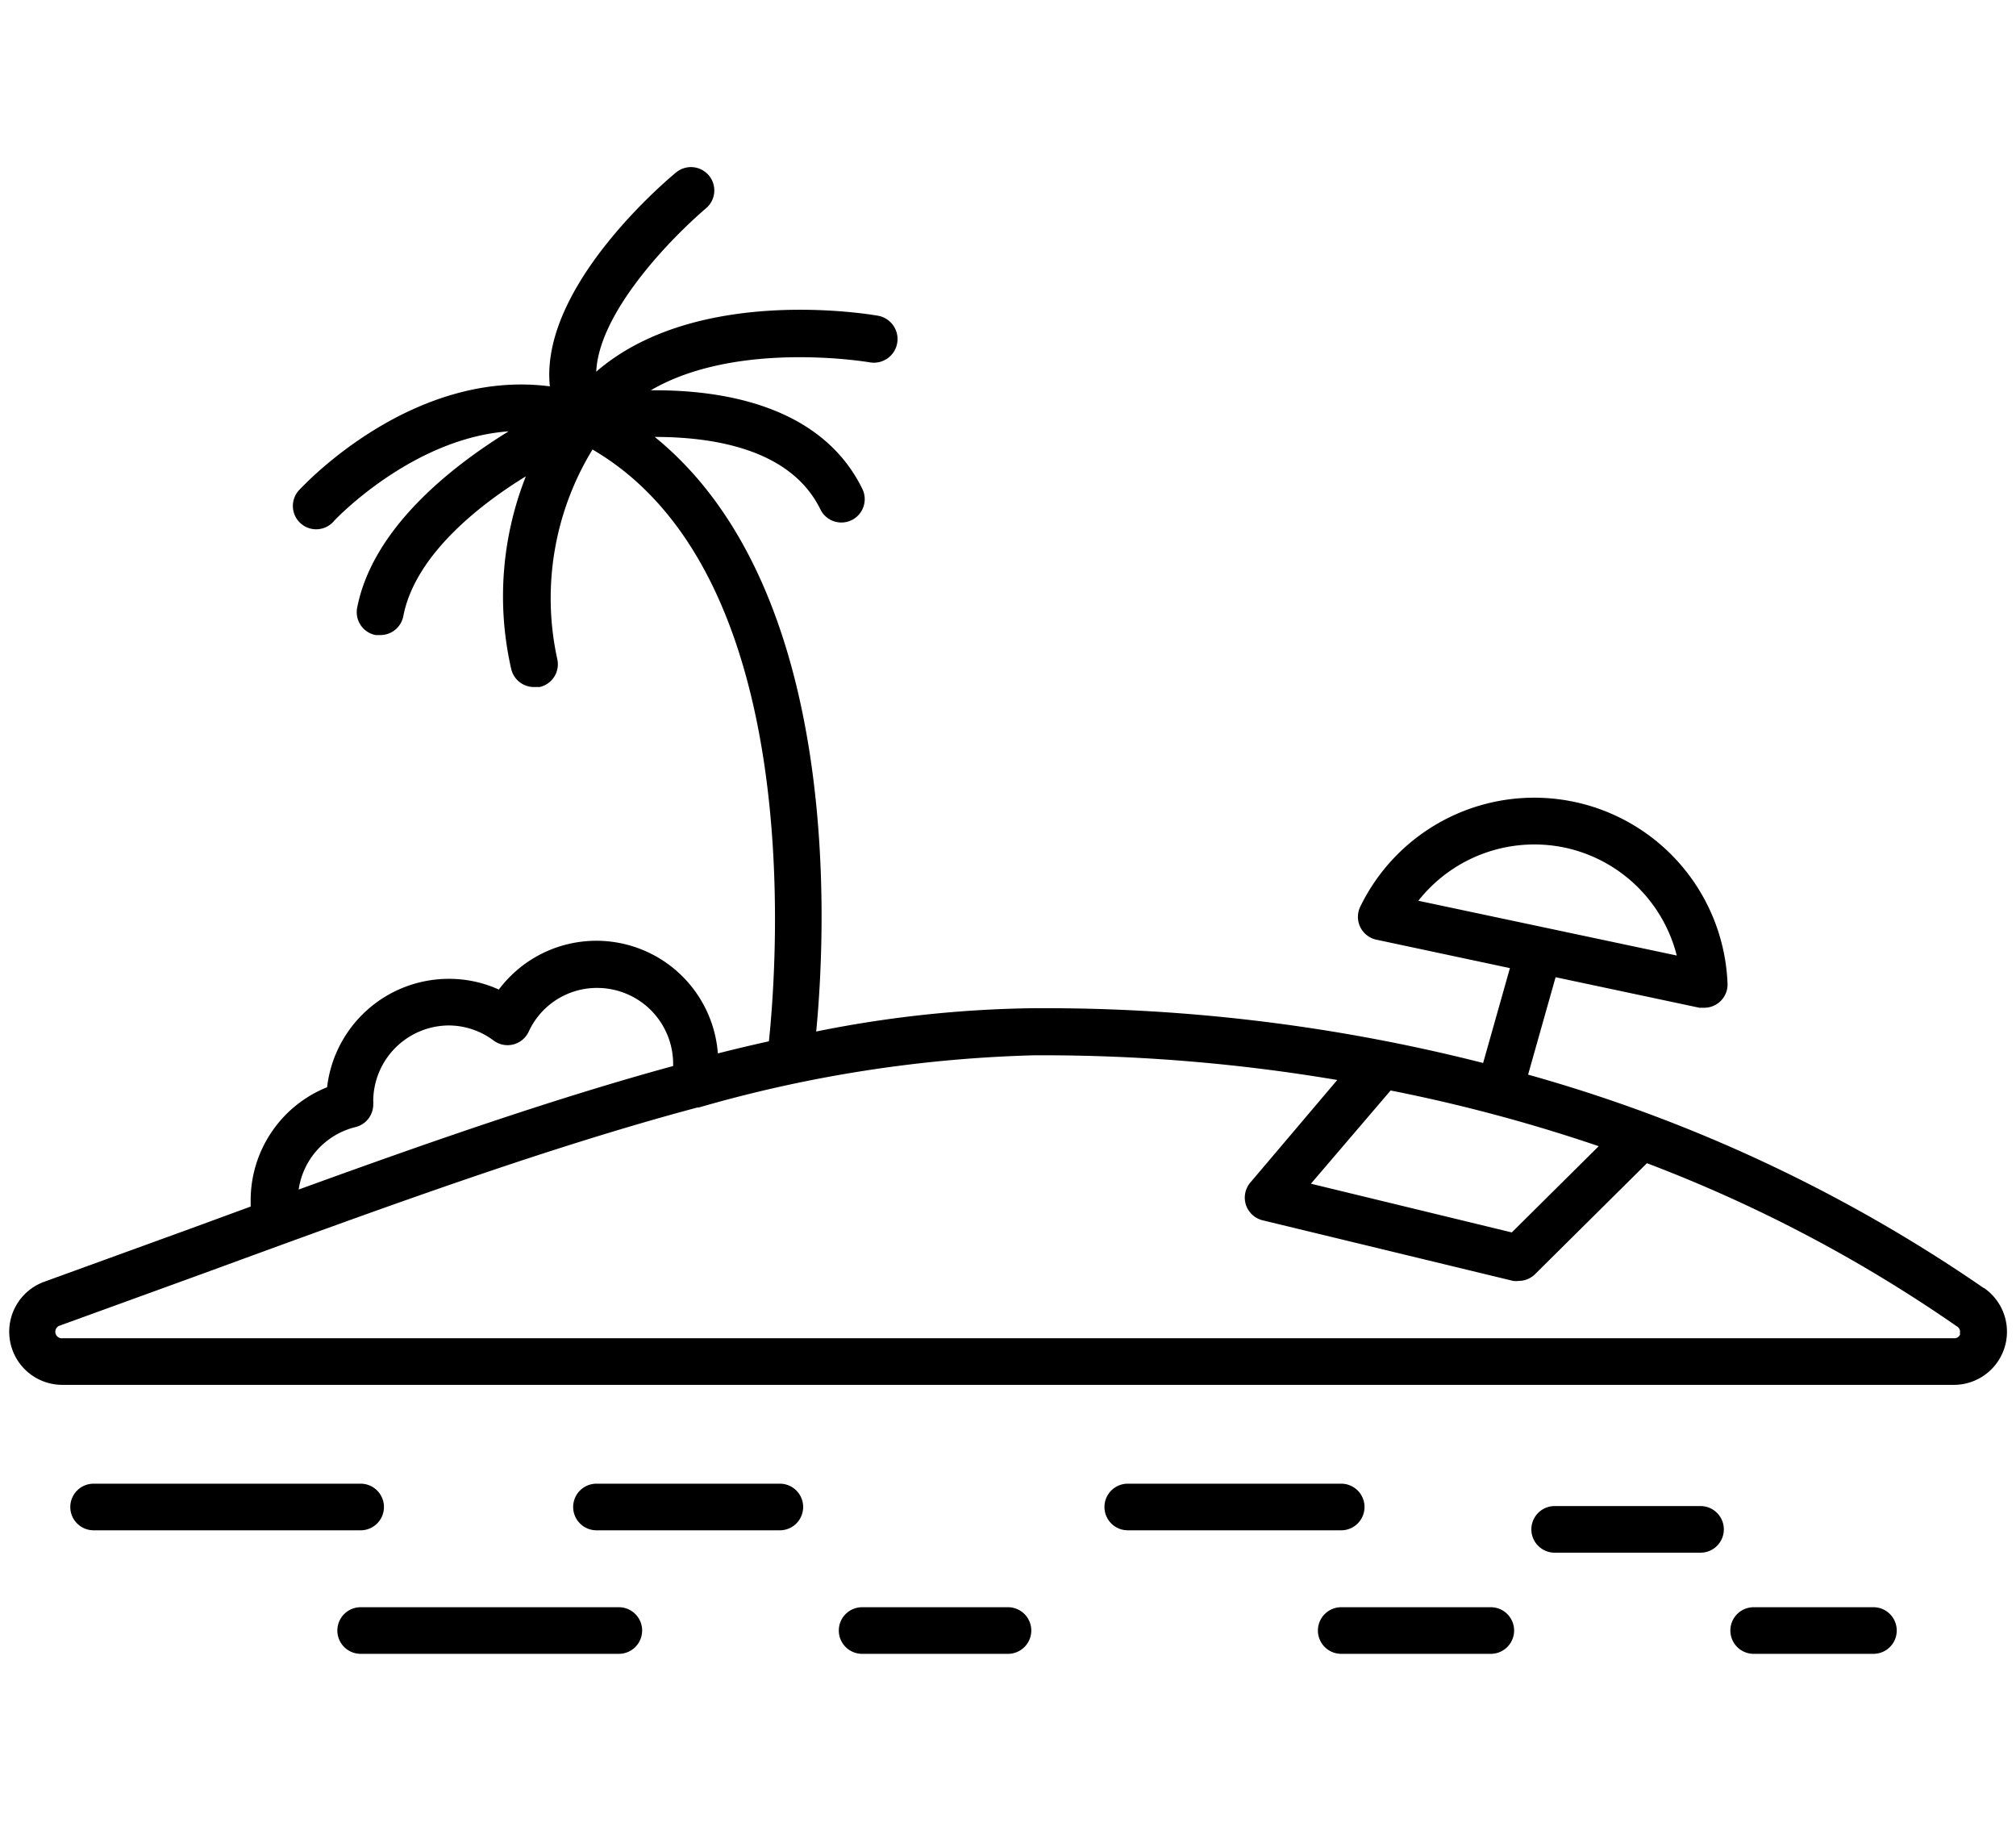 <?xml version="1.0" encoding="utf-8"?>
<svg data-name="Layer 1" viewBox="4.743 8.894 86.515 78.736" x="0px" y="0px" xmlns="http://www.w3.org/2000/svg">
 <title>icon travel</title>
 <path d="M89.88,64.16A65.6,65.6,0,0,0,70.32,55l1.18-4.18,6.17,1.31.21,0a1,1,0,0,0,1-1,8.3,8.3,0,0,0-15.76-3.34,1,1,0,0,0,.69,1.42l5.73,1.22L68.39,54.5a76.21,76.21,0,0,0-19-2.35h-.3a50,50,0,0,0-9.32,1c.44-4.57,1.09-19-6.93-25.51,2.46,0,5.83.49,7.11,3.11a1,1,0,1,0,1.8-.88c-1.78-3.63-6.11-4.26-9.08-4.23,3.71-2.17,9.33-1.21,9.4-1.2a1,1,0,0,0,.35-2c-.35-.06-7.78-1.33-12.09,2.4.12-2.58,3.25-5.76,4.7-7a1,1,0,0,0-1.27-1.55c-.27.22-5.87,4.87-5.42,9.18-5.87-.76-10.5,4.18-10.72,4.41a1,1,0,1,0,1.47,1.35s3.31-3.53,7.48-3.83c-2.5,1.54-5.84,4.18-6.5,7.57a1,1,0,0,0,.79,1.17l.19,0a1,1,0,0,0,1-.81c.49-2.54,3.11-4.68,5.26-6a14,14,0,0,0-.63,8.26,1,1,0,0,0,1,.78l.22,0a1,1,0,0,0,.76-1.19,12.23,12.23,0,0,1,1.51-9c9.14,5.34,7.94,21.85,7.57,25.39q-1.09.24-2.19.52a5.23,5.23,0,0,0-9.4-2.74A5.15,5.15,0,0,0,24,50.89a5.26,5.26,0,0,0-5.22,4.65,5.23,5.23,0,0,0-3.28,4.86c0,.09,0,.17,0,.26l-2.59.95L6.66,63.88a2.28,2.28,0,0,0,.78,4.43H88.56a2.28,2.28,0,0,0,1.32-4.16ZM72.07,45.3a6.32,6.32,0,0,1,4.63,4.59L65.61,47.54A6.34,6.34,0,0,1,72.07,45.3Zm1.28,12.77-3.73,3.7L61,59.68l3.42-4A69.77,69.77,0,0,1,73.35,58.07ZM20,57.25a1,1,0,0,0,.76-1,.39.39,0,0,0,0-.11h0A3.26,3.26,0,0,1,24,52.89a3.23,3.23,0,0,1,1.93.65,1,1,0,0,0,1.5-.38,3.22,3.22,0,0,1,2.94-1.88,3.26,3.26,0,0,1,3.26,3.26s0,.06,0,.09c-5.05,1.38-10.4,3.24-16.07,5.3A3.24,3.24,0,0,1,20,57.25Zm68.87,8.86a.26.26,0,0,1-.28.2H7.43a.28.28,0,0,1-.1-.55l6.25-2.27c7.59-2.78,14.61-5.35,21.09-7.08l.06,0a57.27,57.27,0,0,1,14.4-2.24h.29a75.81,75.81,0,0,1,12.71,1.06L58.4,59.63a1,1,0,0,0,.53,1.62l10.75,2.6a1,1,0,0,0,.24,0,1,1,0,0,0,.7-.29l4.8-4.76a61.68,61.68,0,0,1,13.3,7A.26.26,0,0,1,88.84,66.12Z"/>
 <path d="M21.22,73.55a1,1,0,0,0-1-1H8.76a1,1,0,0,0,0,2H20.22A1,1,0,0,0,21.22,73.55Z"/>
 <path d="M31.3,77.85H20.22a1,1,0,0,0,0,2H31.3a1,1,0,0,0,0-2Z"/>
 <path d="M38.21,72.55H30.34a1,1,0,1,0,0,2h7.87a1,1,0,0,0,0-2Z"/>
 <path d="M48,77.85H41.74a1,1,0,1,0,0,2H48a1,1,0,0,0,0-2Z"/>
 <path d="M63.3,73.55a1,1,0,0,0-1-1H53.14a1,1,0,1,0,0,2H62.3A1,1,0,0,0,63.3,73.55Z"/>
 <path d="M68.72,77.85H62.3a1,1,0,1,0,0,2h6.42a1,1,0,0,0,0-2Z"/>
 <path d="M77.72,73.51H71.46a1,1,0,0,0,0,2h6.26a1,1,0,1,0,0-2Z"/>
 <path d="M85.11,77.85H80a1,1,0,1,0,0,2h5.14a1,1,0,0,0,0-2Z"/>
</svg>